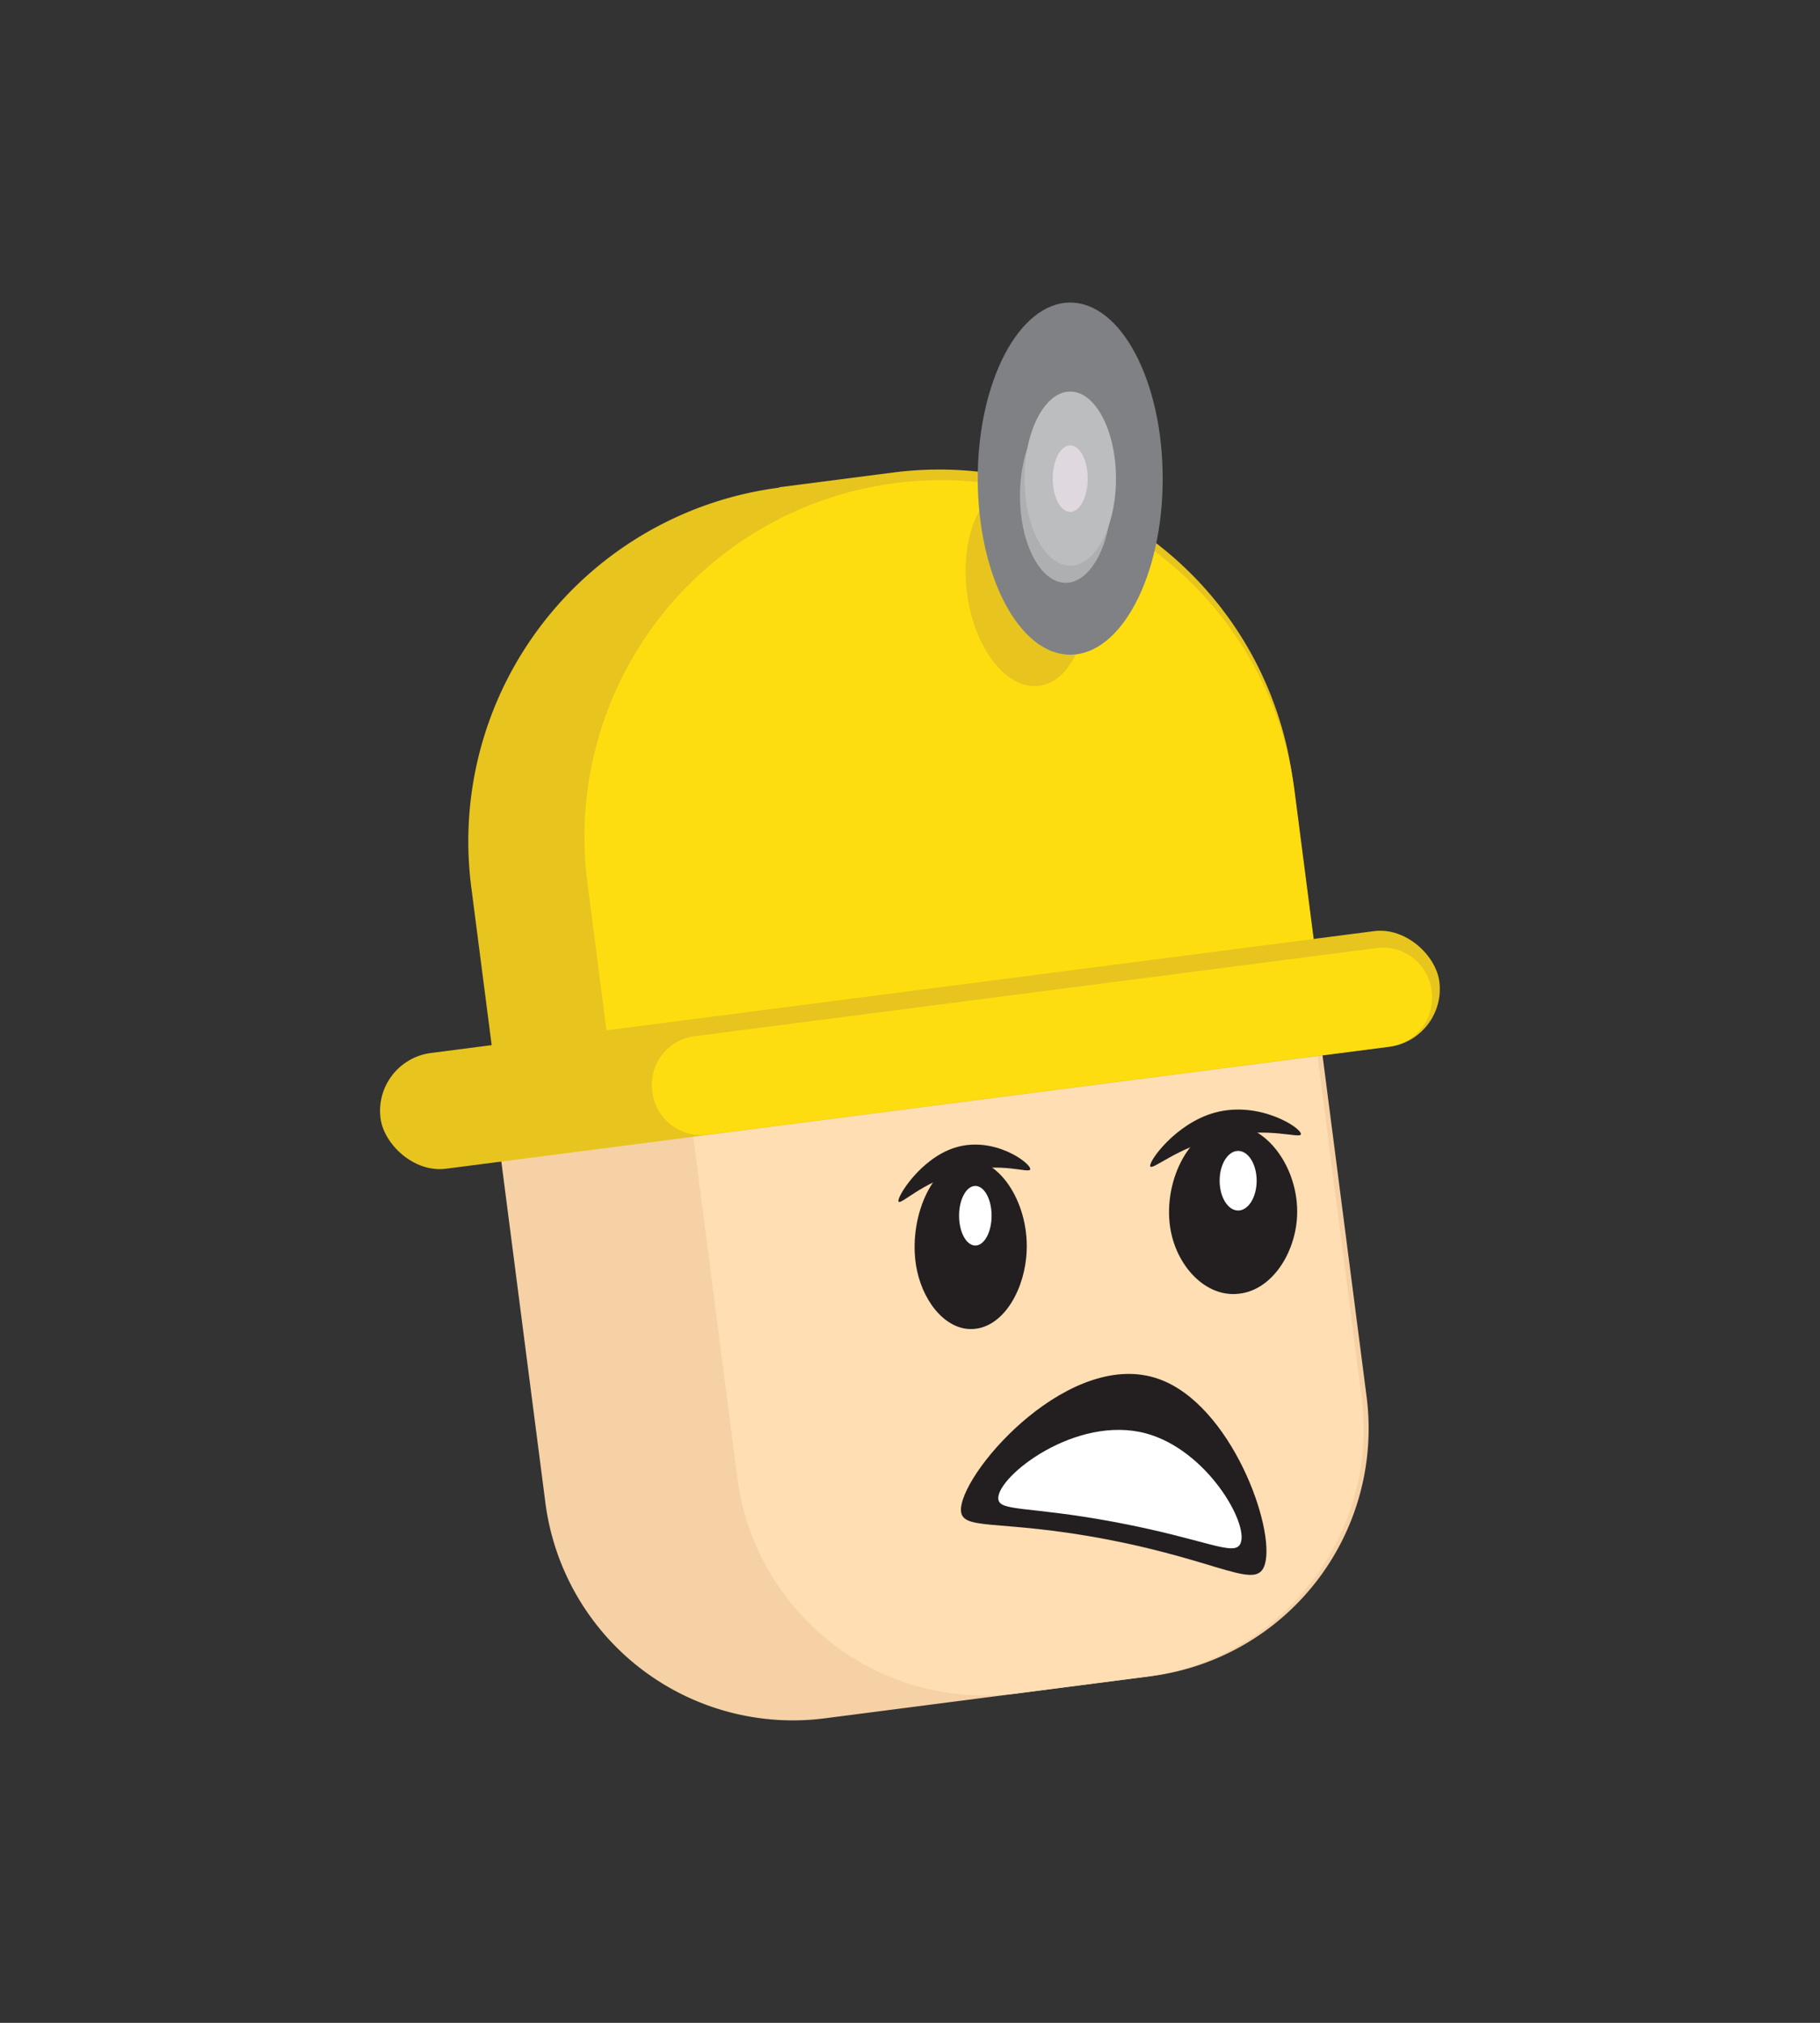 <svg id="Layer_1" data-name="Layer 1" xmlns="http://www.w3.org/2000/svg" width="234" height="260" viewBox="0 0 234 260"><rect x="0" y="0" width="234" height="260" fill="#333333" stroke="none"/><defs><style>.cls-1{fill:#f6d1a5;}.cls-2{fill:#ffdeb3;}.cls-3{fill:#e7c51e;}.cls-4{fill:#fedd10;}.cls-5{fill:#231f20;}.cls-6{fill:#fff;}.cls-7{fill:#808184;}.cls-8{fill:#aeafb0;}.cls-9{fill:#bbbdbf;}.cls-10{fill:#e0d8df;}</style></defs><path class="cls-1" d="M69.79,127.83H172.62a1.84,1.84,0,0,1,1.84,1.84v56.75a32.09,32.09,0,0,1-32.09,32.09H100A32.09,32.09,0,0,1,68,186.42V129.66a1.84,1.84,0,0,1,1.84-1.84Z" transform="translate(-21.2 16.97) rotate(-7.36)"/><path class="cls-2" d="M94.73,128.3H172a1.84,1.84,0,0,1,1.84,1.84v54.72a32.09,32.09,0,0,1-32.09,32.09H125a32.09,32.09,0,0,1-32.09-32.09V130.14a1.84,1.84,0,0,1,1.84-1.84Z" transform="translate(-21.03 18.52) rotate(-7.36)"/><path class="cls-3" d="M105.11,61.35h14.83a45.84,45.84,0,0,1,45.84,45.84v29.05a3,3,0,0,1-3,3H59.27a0,0,0,0,1,0,0v-32a45.84,45.84,0,0,1,45.84-45.84Z" transform="translate(-11.93 15.25) rotate(-7.36)"/><path class="cls-4" d="M119.57,61.8h0a45.84,45.84,0,0,1,45.84,45.84v20.74a3,3,0,0,1-3,3H73.73a0,0,0,0,1,0,0V107.63A45.84,45.84,0,0,1,119.57,61.8Z" transform="translate(-11.39 16.12) rotate(-7.36)"/><rect class="cls-3" x="48.37" y="127.44" width="137.26" height="15" rx="7.5" transform="translate(-16.33 16.11) rotate(-7.36)"/><path class="cls-4" d="M178.74,134.49,90.79,145.86a6.29,6.29,0,0,1-6.91-5.54h0a6.27,6.27,0,0,1,5.27-7.11l88-11.37a6.29,6.29,0,0,1,6.91,5.54h0A6.29,6.29,0,0,1,178.74,134.49Z"/><path class="cls-5" d="M132,160.78c-.19,4.79-2.8,9.51-6.5,10-3.54.5-6.63-3.06-7.58-7.39-1.32-6,1.49-13.41,5.9-14.24S132.28,154.42,132,160.78Z"/><ellipse class="cls-6" cx="125.4" cy="156.26" rx="2.09" ry="3.83"/><path class="cls-5" d="M132.46,150.28c-.09.65-3.68-1.06-9.08.41-4.91,1.33-7.63,4.29-7.86,3.73s2.84-5.53,7.26-6.91C127.81,145.94,132.56,149.53,132.46,150.28Z"/><path class="cls-5" d="M166.77,156.28c-.22,4.78-3.21,9.51-7.43,10-4.05.51-7.57-3.05-8.66-7.38-1.51-6,1.7-13.41,6.73-14.24S167.05,149.92,166.77,156.28Z"/><ellipse class="cls-6" cx="159.19" cy="151.76" rx="2.38" ry="3.83"/><path class="cls-5" d="M167.26,145.78c-.1.65-4.2-1.06-10.37.41-5.62,1.33-8.73,4.29-9,3.72s3.25-5.52,8.3-6.9C161.94,141.44,167.37,145,167.26,145.78Z"/><path class="cls-5" d="M162.63,201.05c1.37-4.7-4.37-20.46-13.58-23.78-11.24-4.07-25,11.34-25.49,16.54-.27,3.16,4.51,1.29,19,4.1C157.2,200.75,161.63,204.48,162.63,201.05Z"/><path class="cls-6" d="M159.5,198.37c1.08-2.55-4.33-12-12.15-14.13-9-2.42-19.1,5.48-19,8.36.05,1.74,3.8.92,15.17,3.07C155.16,197.87,158.74,200.15,159.5,198.37Z"/><ellipse class="cls-3" cx="131.94" cy="75.22" rx="7.68" ry="13.03" transform="translate(-8.55 17.53) rotate(-7.36)"/><ellipse class="cls-3" cx="131.94" cy="75.22" rx="3.8" ry="6.44" transform="translate(-8.55 17.53) rotate(-7.36)"/><ellipse class="cls-7" cx="137.6" cy="61.52" rx="11.89" ry="22.63"/><ellipse class="cls-8" cx="137.02" cy="63.72" rx="5.88" ry="11.19"/><ellipse class="cls-9" cx="137.6" cy="61.52" rx="5.88" ry="11.19"/><ellipse class="cls-10" cx="137.6" cy="61.52" rx="2.25" ry="4.28"/></svg>